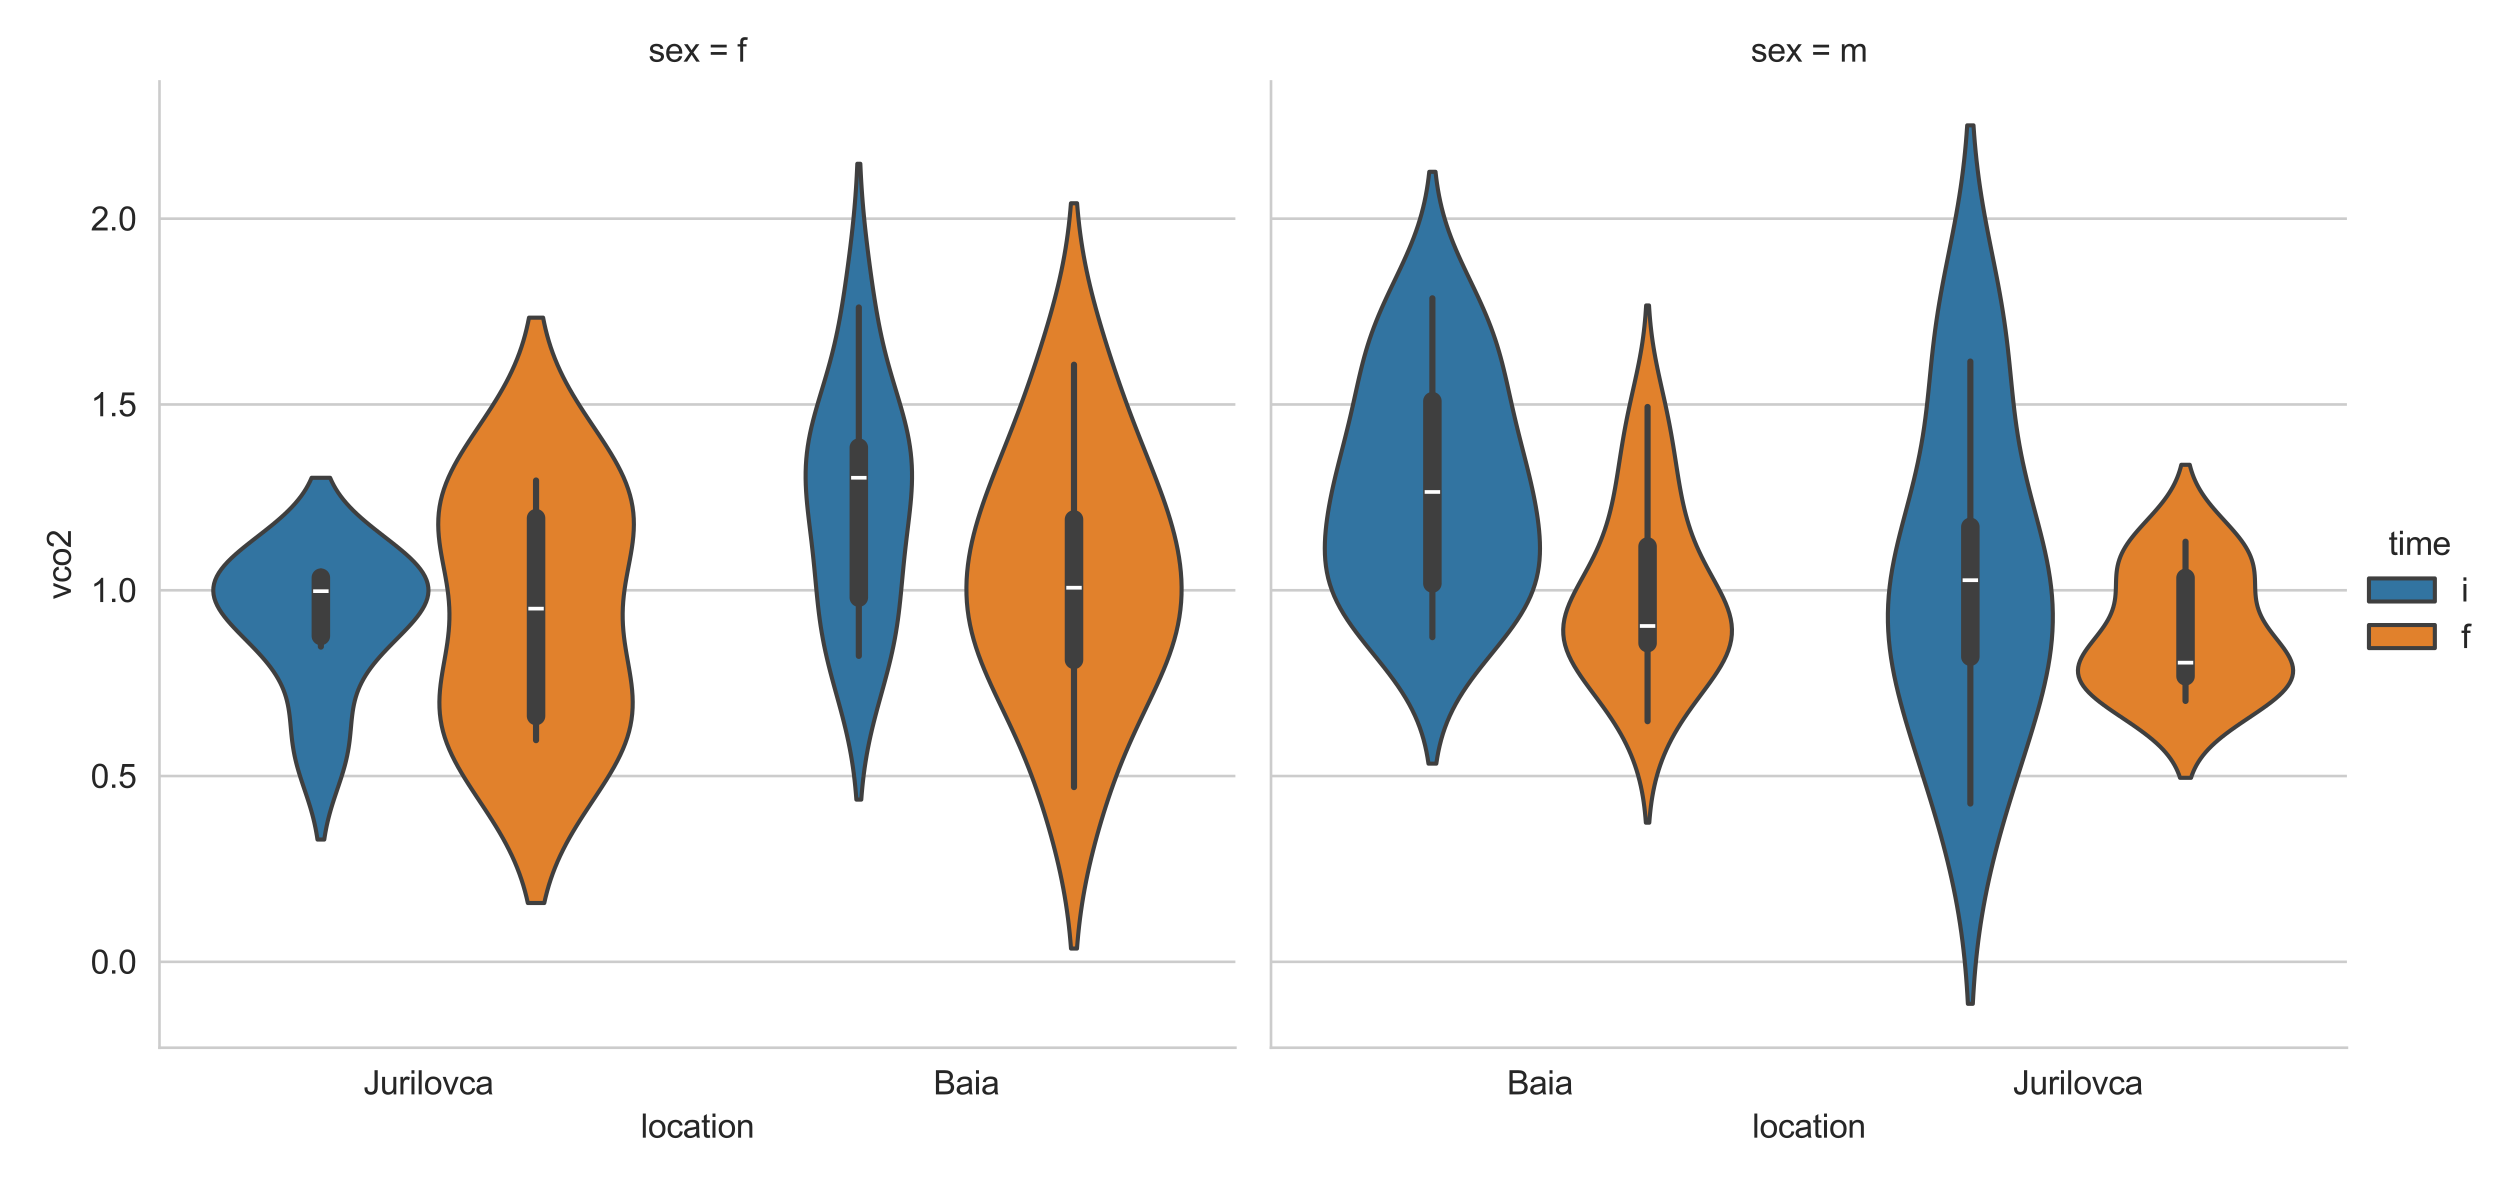 <?xml version="1.0" encoding="utf-8" standalone="no"?>
<!DOCTYPE svg PUBLIC "-//W3C//DTD SVG 1.1//EN"
  "http://www.w3.org/Graphics/SVG/1.1/DTD/svg11.dtd">
<svg xmlns:xlink="http://www.w3.org/1999/xlink" width="758.88pt" height="360pt" viewBox="0 0 758.88 360" xmlns="http://www.w3.org/2000/svg" version="1.1">
 <defs>
  <style type="text/css">*{stroke-linejoin: round; stroke-linecap: butt}</style>
 </defs>
 <g id="figure_1">
  <g id="patch_1">
   <path d="M 0 360 
L 758.88 360 
L 758.88 0 
L 0 0 
z
" style="fill: #ffffff"/>
  </g>
  <g id="axes_1">
   <g id="patch_2">
    <path d="M 48.412 318.04 
L 375.005 318.04 
L 375.005 24.72 
L 48.412 24.72 
z
" style="fill: #ffffff"/>
   </g>
   <g id="matplotlib.axis_1">
    <g id="xtick_1">
     <g id="text_1">
      <!-- Jurilovca -->
      <g style="fill: #262626" transform="translate(110.332 332.198) scale(0.1 -0.1)">
       <defs>
        <path id="ArialMT-4a" d="M 184 1300 
L 731 1375 
Q 753 850 928 656 
Q 1103 463 1413 463 
Q 1641 463 1806 567 
Q 1972 672 2034 851 
Q 2097 1031 2097 1425 
L 2097 4581 
L 2703 4581 
L 2703 1459 
Q 2703 884 2564 568 
Q 2425 253 2123 87 
Q 1822 -78 1416 -78 
Q 813 -78 492 269 
Q 172 616 184 1300 
z
" transform="scale(0.016)"/>
        <path id="ArialMT-75" d="M 2597 0 
L 2597 488 
Q 2209 -75 1544 -75 
Q 1250 -75 995 37 
Q 741 150 617 320 
Q 494 491 444 738 
Q 409 903 409 1263 
L 409 3319 
L 972 3319 
L 972 1478 
Q 972 1038 1006 884 
Q 1059 663 1231 536 
Q 1403 409 1656 409 
Q 1909 409 2131 539 
Q 2353 669 2445 892 
Q 2538 1116 2538 1541 
L 2538 3319 
L 3100 3319 
L 3100 0 
L 2597 0 
z
" transform="scale(0.016)"/>
        <path id="ArialMT-72" d="M 416 0 
L 416 3319 
L 922 3319 
L 922 2816 
Q 1116 3169 1280 3281 
Q 1444 3394 1641 3394 
Q 1925 3394 2219 3213 
L 2025 2691 
Q 1819 2813 1613 2813 
Q 1428 2813 1281 2702 
Q 1134 2591 1072 2394 
Q 978 2094 978 1738 
L 978 0 
L 416 0 
z
" transform="scale(0.016)"/>
        <path id="ArialMT-69" d="M 425 3934 
L 425 4581 
L 988 4581 
L 988 3934 
L 425 3934 
z
M 425 0 
L 425 3319 
L 988 3319 
L 988 0 
L 425 0 
z
" transform="scale(0.016)"/>
        <path id="ArialMT-6c" d="M 409 0 
L 409 4581 
L 972 4581 
L 972 0 
L 409 0 
z
" transform="scale(0.016)"/>
        <path id="ArialMT-6f" d="M 213 1659 
Q 213 2581 725 3025 
Q 1153 3394 1769 3394 
Q 2453 3394 2887 2945 
Q 3322 2497 3322 1706 
Q 3322 1066 3130 698 
Q 2938 331 2570 128 
Q 2203 -75 1769 -75 
Q 1072 -75 642 372 
Q 213 819 213 1659 
z
M 791 1659 
Q 791 1022 1069 705 
Q 1347 388 1769 388 
Q 2188 388 2466 706 
Q 2744 1025 2744 1678 
Q 2744 2294 2464 2611 
Q 2184 2928 1769 2928 
Q 1347 2928 1069 2612 
Q 791 2297 791 1659 
z
" transform="scale(0.016)"/>
        <path id="ArialMT-76" d="M 1344 0 
L 81 3319 
L 675 3319 
L 1388 1331 
Q 1503 1009 1600 663 
Q 1675 925 1809 1294 
L 2547 3319 
L 3125 3319 
L 1869 0 
L 1344 0 
z
" transform="scale(0.016)"/>
        <path id="ArialMT-63" d="M 2588 1216 
L 3141 1144 
Q 3050 572 2676 248 
Q 2303 -75 1759 -75 
Q 1078 -75 664 370 
Q 250 816 250 1647 
Q 250 2184 428 2587 
Q 606 2991 970 3192 
Q 1334 3394 1763 3394 
Q 2303 3394 2647 3120 
Q 2991 2847 3088 2344 
L 2541 2259 
Q 2463 2594 2264 2762 
Q 2066 2931 1784 2931 
Q 1359 2931 1093 2626 
Q 828 2322 828 1663 
Q 828 994 1084 691 
Q 1341 388 1753 388 
Q 2084 388 2306 591 
Q 2528 794 2588 1216 
z
" transform="scale(0.016)"/>
        <path id="ArialMT-61" d="M 2588 409 
Q 2275 144 1986 34 
Q 1697 -75 1366 -75 
Q 819 -75 525 192 
Q 231 459 231 875 
Q 231 1119 342 1320 
Q 453 1522 633 1644 
Q 813 1766 1038 1828 
Q 1203 1872 1538 1913 
Q 2219 1994 2541 2106 
Q 2544 2222 2544 2253 
Q 2544 2597 2384 2738 
Q 2169 2928 1744 2928 
Q 1347 2928 1158 2789 
Q 969 2650 878 2297 
L 328 2372 
Q 403 2725 575 2942 
Q 747 3159 1072 3276 
Q 1397 3394 1825 3394 
Q 2250 3394 2515 3294 
Q 2781 3194 2906 3042 
Q 3031 2891 3081 2659 
Q 3109 2516 3109 2141 
L 3109 1391 
Q 3109 606 3145 398 
Q 3181 191 3288 0 
L 2700 0 
Q 2613 175 2588 409 
z
M 2541 1666 
Q 2234 1541 1622 1453 
Q 1275 1403 1131 1340 
Q 988 1278 909 1158 
Q 831 1038 831 891 
Q 831 666 1001 516 
Q 1172 366 1500 366 
Q 1825 366 2078 508 
Q 2331 650 2450 897 
Q 2541 1088 2541 1459 
L 2541 1666 
z
" transform="scale(0.016)"/>
       </defs>
       <use xlink:href="#ArialMT-4a"/>
       <use xlink:href="#ArialMT-75" x="50"/>
       <use xlink:href="#ArialMT-72" x="105.615"/>
       <use xlink:href="#ArialMT-69" x="138.916"/>
       <use xlink:href="#ArialMT-6c" x="161.133"/>
       <use xlink:href="#ArialMT-6f" x="183.35"/>
       <use xlink:href="#ArialMT-76" x="238.965"/>
       <use xlink:href="#ArialMT-63" x="288.965"/>
       <use xlink:href="#ArialMT-61" x="338.965"/>
      </g>
     </g>
    </g>
    <g id="xtick_2">
     <g id="text_2">
      <!-- Baia -->
      <g style="fill: #262626" transform="translate(283.35 332.198) scale(0.1 -0.1)">
       <defs>
        <path id="ArialMT-42" d="M 469 0 
L 469 4581 
L 2188 4581 
Q 2713 4581 3030 4442 
Q 3347 4303 3526 4014 
Q 3706 3725 3706 3409 
Q 3706 3116 3547 2856 
Q 3388 2597 3066 2438 
Q 3481 2316 3704 2022 
Q 3928 1728 3928 1328 
Q 3928 1006 3792 729 
Q 3656 453 3456 303 
Q 3256 153 2954 76 
Q 2653 0 2216 0 
L 469 0 
z
M 1075 2656 
L 2066 2656 
Q 2469 2656 2644 2709 
Q 2875 2778 2992 2937 
Q 3109 3097 3109 3338 
Q 3109 3566 3000 3739 
Q 2891 3913 2687 3977 
Q 2484 4041 1991 4041 
L 1075 4041 
L 1075 2656 
z
M 1075 541 
L 2216 541 
Q 2509 541 2628 563 
Q 2838 600 2978 687 
Q 3119 775 3209 942 
Q 3300 1109 3300 1328 
Q 3300 1584 3169 1773 
Q 3038 1963 2805 2039 
Q 2572 2116 2134 2116 
L 1075 2116 
L 1075 541 
z
" transform="scale(0.016)"/>
       </defs>
       <use xlink:href="#ArialMT-42"/>
       <use xlink:href="#ArialMT-61" x="66.699"/>
       <use xlink:href="#ArialMT-69" x="122.314"/>
       <use xlink:href="#ArialMT-61" x="144.531"/>
      </g>
     </g>
    </g>
    <g id="text_3">
     <!-- location -->
     <g style="fill: #262626" transform="translate(194.476 345.343) scale(0.1 -0.1)">
      <defs>
       <path id="ArialMT-74" d="M 1650 503 
L 1731 6 
Q 1494 -44 1306 -44 
Q 1000 -44 831 53 
Q 663 150 594 308 
Q 525 466 525 972 
L 525 2881 
L 113 2881 
L 113 3319 
L 525 3319 
L 525 4141 
L 1084 4478 
L 1084 3319 
L 1650 3319 
L 1650 2881 
L 1084 2881 
L 1084 941 
Q 1084 700 1114 631 
Q 1144 563 1211 522 
Q 1278 481 1403 481 
Q 1497 481 1650 503 
z
" transform="scale(0.016)"/>
       <path id="ArialMT-6e" d="M 422 0 
L 422 3319 
L 928 3319 
L 928 2847 
Q 1294 3394 1984 3394 
Q 2284 3394 2536 3286 
Q 2788 3178 2913 3003 
Q 3038 2828 3088 2588 
Q 3119 2431 3119 2041 
L 3119 0 
L 2556 0 
L 2556 2019 
Q 2556 2363 2490 2533 
Q 2425 2703 2258 2804 
Q 2091 2906 1866 2906 
Q 1506 2906 1245 2678 
Q 984 2450 984 1813 
L 984 0 
L 422 0 
z
" transform="scale(0.016)"/>
      </defs>
      <use xlink:href="#ArialMT-6c"/>
      <use xlink:href="#ArialMT-6f" x="22.217"/>
      <use xlink:href="#ArialMT-63" x="77.832"/>
      <use xlink:href="#ArialMT-61" x="127.832"/>
      <use xlink:href="#ArialMT-74" x="183.447"/>
      <use xlink:href="#ArialMT-69" x="211.23"/>
      <use xlink:href="#ArialMT-6f" x="233.447"/>
      <use xlink:href="#ArialMT-6e" x="289.062"/>
     </g>
    </g>
   </g>
   <g id="matplotlib.axis_2">
    <g id="ytick_1">
     <g id="line2d_1">
      <path d="M 48.412 291.968 
L 375.005 291.968 
" clip-path="url(#pc812d2dba4)" style="fill: none; stroke: #cccccc; stroke-width: 0.8; stroke-linecap: round"/>
     </g>
     <g id="text_4">
      <!-- 0.0 -->
      <g style="fill: #262626" transform="translate(27.512 295.547) scale(0.1 -0.1)">
       <defs>
        <path id="ArialMT-30" d="M 266 2259 
Q 266 3072 433 3567 
Q 600 4063 929 4331 
Q 1259 4600 1759 4600 
Q 2128 4600 2406 4451 
Q 2684 4303 2865 4023 
Q 3047 3744 3150 3342 
Q 3253 2941 3253 2259 
Q 3253 1453 3087 958 
Q 2922 463 2592 192 
Q 2263 -78 1759 -78 
Q 1097 -78 719 397 
Q 266 969 266 2259 
z
M 844 2259 
Q 844 1131 1108 757 
Q 1372 384 1759 384 
Q 2147 384 2411 759 
Q 2675 1134 2675 2259 
Q 2675 3391 2411 3762 
Q 2147 4134 1753 4134 
Q 1366 4134 1134 3806 
Q 844 3388 844 2259 
z
" transform="scale(0.016)"/>
        <path id="ArialMT-2e" d="M 581 0 
L 581 641 
L 1222 641 
L 1222 0 
L 581 0 
z
" transform="scale(0.016)"/>
       </defs>
       <use xlink:href="#ArialMT-30"/>
       <use xlink:href="#ArialMT-2e" x="55.615"/>
       <use xlink:href="#ArialMT-30" x="83.398"/>
      </g>
     </g>
    </g>
    <g id="ytick_2">
     <g id="line2d_2">
      <path d="M 48.412 235.57 
L 375.005 235.57 
" clip-path="url(#pc812d2dba4)" style="fill: none; stroke: #cccccc; stroke-width: 0.8; stroke-linecap: round"/>
     </g>
     <g id="text_5">
      <!-- 0.5 -->
      <g style="fill: #262626" transform="translate(27.512 239.149) scale(0.1 -0.1)">
       <defs>
        <path id="ArialMT-35" d="M 266 1200 
L 856 1250 
Q 922 819 1161 601 
Q 1400 384 1738 384 
Q 2144 384 2425 690 
Q 2706 997 2706 1503 
Q 2706 1984 2436 2262 
Q 2166 2541 1728 2541 
Q 1456 2541 1237 2417 
Q 1019 2294 894 2097 
L 366 2166 
L 809 4519 
L 3088 4519 
L 3088 3981 
L 1259 3981 
L 1013 2750 
Q 1425 3038 1878 3038 
Q 2478 3038 2890 2622 
Q 3303 2206 3303 1553 
Q 3303 931 2941 478 
Q 2500 -78 1738 -78 
Q 1113 -78 717 272 
Q 322 622 266 1200 
z
" transform="scale(0.016)"/>
       </defs>
       <use xlink:href="#ArialMT-30"/>
       <use xlink:href="#ArialMT-2e" x="55.615"/>
       <use xlink:href="#ArialMT-35" x="83.398"/>
      </g>
     </g>
    </g>
    <g id="ytick_3">
     <g id="line2d_3">
      <path d="M 48.412 179.173 
L 375.005 179.173 
" clip-path="url(#pc812d2dba4)" style="fill: none; stroke: #cccccc; stroke-width: 0.8; stroke-linecap: round"/>
     </g>
     <g id="text_6">
      <!-- 1.0 -->
      <g style="fill: #262626" transform="translate(27.512 182.752) scale(0.1 -0.1)">
       <defs>
        <path id="ArialMT-31" d="M 2384 0 
L 1822 0 
L 1822 3584 
Q 1619 3391 1289 3197 
Q 959 3003 697 2906 
L 697 3450 
Q 1169 3672 1522 3987 
Q 1875 4303 2022 4600 
L 2384 4600 
L 2384 0 
z
" transform="scale(0.016)"/>
       </defs>
       <use xlink:href="#ArialMT-31"/>
       <use xlink:href="#ArialMT-2e" x="55.615"/>
       <use xlink:href="#ArialMT-30" x="83.398"/>
      </g>
     </g>
    </g>
    <g id="ytick_4">
     <g id="line2d_4">
      <path d="M 48.412 122.776 
L 375.005 122.776 
" clip-path="url(#pc812d2dba4)" style="fill: none; stroke: #cccccc; stroke-width: 0.8; stroke-linecap: round"/>
     </g>
     <g id="text_7">
      <!-- 1.5 -->
      <g style="fill: #262626" transform="translate(27.512 126.355) scale(0.1 -0.1)">
       <use xlink:href="#ArialMT-31"/>
       <use xlink:href="#ArialMT-2e" x="55.615"/>
       <use xlink:href="#ArialMT-35" x="83.398"/>
      </g>
     </g>
    </g>
    <g id="ytick_5">
     <g id="line2d_5">
      <path d="M 48.412 66.379 
L 375.005 66.379 
" clip-path="url(#pc812d2dba4)" style="fill: none; stroke: #cccccc; stroke-width: 0.8; stroke-linecap: round"/>
     </g>
     <g id="text_8">
      <!-- 2.0 -->
      <g style="fill: #262626" transform="translate(27.512 69.958) scale(0.1 -0.1)">
       <defs>
        <path id="ArialMT-32" d="M 3222 541 
L 3222 0 
L 194 0 
Q 188 203 259 391 
Q 375 700 629 1000 
Q 884 1300 1366 1694 
Q 2113 2306 2375 2664 
Q 2638 3022 2638 3341 
Q 2638 3675 2398 3904 
Q 2159 4134 1775 4134 
Q 1369 4134 1125 3890 
Q 881 3647 878 3216 
L 300 3275 
Q 359 3922 746 4261 
Q 1134 4600 1788 4600 
Q 2447 4600 2831 4234 
Q 3216 3869 3216 3328 
Q 3216 3053 3103 2787 
Q 2991 2522 2730 2228 
Q 2469 1934 1863 1422 
Q 1356 997 1212 845 
Q 1069 694 975 541 
L 3222 541 
z
" transform="scale(0.016)"/>
       </defs>
       <use xlink:href="#ArialMT-32"/>
       <use xlink:href="#ArialMT-2e" x="55.615"/>
       <use xlink:href="#ArialMT-30" x="83.398"/>
      </g>
     </g>
    </g>
    <g id="text_9">
     <!-- vco2 -->
     <g style="fill: #262626" transform="translate(21.524 181.941) rotate(-90) scale(0.1 -0.1)">
      <use xlink:href="#ArialMT-76"/>
      <use xlink:href="#ArialMT-63" x="50"/>
      <use xlink:href="#ArialMT-6f" x="100"/>
      <use xlink:href="#ArialMT-32" x="155.615"/>
     </g>
    </g>
   </g>
   <g id="PolyCollection_1">
    <defs>
     <path id="ma6390ef8f5" d="M 98.429 -105.157 
L 96.373 -105.157 
L 96.203 -106.266 
L 96.013 -107.375 
L 95.804 -108.484 
L 95.573 -109.593 
L 95.322 -110.703 
L 95.05 -111.812 
L 94.758 -112.921 
L 94.447 -114.03 
L 94.119 -115.139 
L 93.776 -116.248 
L 93.421 -117.358 
L 93.056 -118.467 
L 92.684 -119.576 
L 92.309 -120.685 
L 91.935 -121.794 
L 91.566 -122.903 
L 91.205 -124.012 
L 90.857 -125.122 
L 90.525 -126.231 
L 90.212 -127.34 
L 89.92 -128.449 
L 89.652 -129.558 
L 89.409 -130.667 
L 89.192 -131.777 
L 88.999 -132.886 
L 88.831 -133.995 
L 88.684 -135.104 
L 88.555 -136.213 
L 88.44 -137.322 
L 88.335 -138.432 
L 88.234 -139.541 
L 88.131 -140.65 
L 88.019 -141.759 
L 87.892 -142.868 
L 87.743 -143.977 
L 87.565 -145.086 
L 87.352 -146.196 
L 87.096 -147.305 
L 86.794 -148.414 
L 86.438 -149.523 
L 86.026 -150.632 
L 85.554 -151.741 
L 85.018 -152.851 
L 84.418 -153.96 
L 83.754 -155.069 
L 83.025 -156.178 
L 82.233 -157.287 
L 81.382 -158.396 
L 80.474 -159.505 
L 79.517 -160.615 
L 78.514 -161.724 
L 77.475 -162.833 
L 76.407 -163.942 
L 75.319 -165.051 
L 74.222 -166.16 
L 73.127 -167.27 
L 72.046 -168.379 
L 70.992 -169.488 
L 69.977 -170.597 
L 69.015 -171.706 
L 68.12 -172.815 
L 67.304 -173.925 
L 66.581 -175.034 
L 65.963 -176.143 
L 65.461 -177.252 
L 65.084 -178.361 
L 64.842 -179.47 
L 64.741 -180.579 
L 64.786 -181.689 
L 64.979 -182.798 
L 65.321 -183.907 
L 65.81 -185.016 
L 66.441 -186.125 
L 67.209 -187.234 
L 68.103 -188.344 
L 69.115 -189.453 
L 70.231 -190.562 
L 71.438 -191.671 
L 72.72 -192.78 
L 74.063 -193.889 
L 75.45 -194.998 
L 76.866 -196.108 
L 78.294 -197.217 
L 79.719 -198.326 
L 81.128 -199.435 
L 82.508 -200.544 
L 83.846 -201.653 
L 85.132 -202.763 
L 86.359 -203.872 
L 87.519 -204.981 
L 88.607 -206.09 
L 89.62 -207.199 
L 90.555 -208.308 
L 91.412 -209.417 
L 92.192 -210.527 
L 92.897 -211.636 
L 93.528 -212.745 
L 94.091 -213.854 
L 94.588 -214.963 
L 100.214 -214.963 
L 100.214 -214.963 
L 100.711 -213.854 
L 101.273 -212.745 
L 101.904 -211.636 
L 102.609 -210.527 
L 103.389 -209.417 
L 104.246 -208.308 
L 105.181 -207.199 
L 106.194 -206.09 
L 107.282 -204.981 
L 108.442 -203.872 
L 109.669 -202.763 
L 110.956 -201.653 
L 112.294 -200.544 
L 113.673 -199.435 
L 115.082 -198.326 
L 116.507 -197.217 
L 117.936 -196.108 
L 119.351 -194.998 
L 120.738 -193.889 
L 122.081 -192.78 
L 123.364 -191.671 
L 124.57 -190.562 
L 125.686 -189.453 
L 126.698 -188.344 
L 127.593 -187.234 
L 128.36 -186.125 
L 128.991 -185.016 
L 129.48 -183.907 
L 129.822 -182.798 
L 130.015 -181.689 
L 130.06 -180.579 
L 129.959 -179.47 
L 129.717 -178.361 
L 129.34 -177.252 
L 128.838 -176.143 
L 128.22 -175.034 
L 127.497 -173.925 
L 126.681 -172.815 
L 125.786 -171.706 
L 124.824 -170.597 
L 123.81 -169.488 
L 122.755 -168.379 
L 121.674 -167.27 
L 120.579 -166.16 
L 119.482 -165.051 
L 118.395 -163.942 
L 117.326 -162.833 
L 116.287 -161.724 
L 115.285 -160.615 
L 114.327 -159.505 
L 113.42 -158.396 
L 112.568 -157.287 
L 111.777 -156.178 
L 111.048 -155.069 
L 110.383 -153.96 
L 109.783 -152.851 
L 109.248 -151.741 
L 108.775 -150.632 
L 108.363 -149.523 
L 108.008 -148.414 
L 107.705 -147.305 
L 107.449 -146.196 
L 107.236 -145.086 
L 107.058 -143.977 
L 106.909 -142.868 
L 106.782 -141.759 
L 106.67 -140.65 
L 106.567 -139.541 
L 106.466 -138.432 
L 106.361 -137.322 
L 106.247 -136.213 
L 106.118 -135.104 
L 105.97 -133.995 
L 105.802 -132.886 
L 105.609 -131.777 
L 105.392 -130.667 
L 105.149 -129.558 
L 104.881 -128.449 
L 104.589 -127.34 
L 104.276 -126.231 
L 103.944 -125.122 
L 103.596 -124.012 
L 103.235 -122.903 
L 102.866 -121.794 
L 102.492 -120.685 
L 102.117 -119.576 
L 101.746 -118.467 
L 101.38 -117.358 
L 101.025 -116.248 
L 100.682 -115.139 
L 100.354 -114.03 
L 100.044 -112.921 
L 99.752 -111.812 
L 99.48 -110.703 
L 99.228 -109.593 
L 98.998 -108.484 
L 98.788 -107.375 
L 98.598 -106.266 
L 98.429 -105.157 
z
" style="stroke: #3f3f3f; stroke-width: 1.25"/>
    </defs>
    <g clip-path="url(#pc812d2dba4)">
     <use xlink:href="#ma6390ef8f5" x="0" y="360" style="fill: #3274a1; stroke: #3f3f3f; stroke-width: 1.25"/>
    </g>
   </g>
   <g id="PolyCollection_2">
    <defs>
     <path id="m0b9b831878" d="M 165.214 -85.889 
L 160.225 -85.889 
L 159.814 -87.684 
L 159.354 -89.479 
L 158.839 -91.274 
L 158.268 -93.069 
L 157.639 -94.863 
L 156.95 -96.658 
L 156.2 -98.453 
L 155.389 -100.248 
L 154.518 -102.043 
L 153.589 -103.838 
L 152.604 -105.632 
L 151.569 -107.427 
L 150.488 -109.222 
L 149.368 -111.017 
L 148.216 -112.812 
L 147.041 -114.607 
L 145.852 -116.401 
L 144.66 -118.196 
L 143.477 -119.991 
L 142.312 -121.786 
L 141.178 -123.581 
L 140.088 -125.376 
L 139.051 -127.17 
L 138.078 -128.965 
L 137.181 -130.76 
L 136.366 -132.555 
L 135.643 -134.35 
L 135.016 -136.145 
L 134.49 -137.939 
L 134.067 -139.734 
L 133.748 -141.529 
L 133.529 -143.324 
L 133.408 -145.119 
L 133.378 -146.914 
L 133.432 -148.708 
L 133.56 -150.503 
L 133.752 -152.298 
L 133.995 -154.093 
L 134.276 -155.888 
L 134.582 -157.683 
L 134.899 -159.477 
L 135.214 -161.272 
L 135.513 -163.067 
L 135.786 -164.862 
L 136.02 -166.657 
L 136.208 -168.452 
L 136.341 -170.247 
L 136.415 -172.041 
L 136.426 -173.836 
L 136.373 -175.631 
L 136.258 -177.426 
L 136.084 -179.221 
L 135.858 -181.016 
L 135.588 -182.81 
L 135.282 -184.605 
L 134.952 -186.4 
L 134.61 -188.195 
L 134.271 -189.99 
L 133.947 -191.785 
L 133.651 -193.579 
L 133.399 -195.374 
L 133.203 -197.169 
L 133.074 -198.964 
L 133.024 -200.759 
L 133.062 -202.554 
L 133.195 -204.348 
L 133.428 -206.143 
L 133.766 -207.938 
L 134.209 -209.733 
L 134.757 -211.528 
L 135.408 -213.323 
L 136.155 -215.117 
L 136.994 -216.912 
L 137.916 -218.707 
L 138.911 -220.502 
L 139.971 -222.297 
L 141.082 -224.092 
L 142.235 -225.886 
L 143.417 -227.681 
L 144.616 -229.476 
L 145.821 -231.271 
L 147.021 -233.066 
L 148.205 -234.861 
L 149.364 -236.655 
L 150.489 -238.45 
L 151.574 -240.245 
L 152.611 -242.04 
L 153.597 -243.835 
L 154.526 -245.63 
L 155.396 -247.424 
L 156.206 -249.219 
L 156.955 -251.014 
L 157.642 -252.809 
L 158.269 -254.604 
L 158.838 -256.399 
L 159.351 -258.193 
L 159.81 -259.988 
L 160.22 -261.783 
L 160.582 -263.578 
L 164.857 -263.578 
L 164.857 -263.578 
L 165.219 -261.783 
L 165.628 -259.988 
L 166.088 -258.193 
L 166.6 -256.399 
L 167.169 -254.604 
L 167.797 -252.809 
L 168.484 -251.014 
L 169.233 -249.219 
L 170.042 -247.424 
L 170.913 -245.63 
L 171.842 -243.835 
L 172.827 -242.04 
L 173.865 -240.245 
L 174.95 -238.45 
L 176.075 -236.655 
L 177.234 -234.861 
L 178.418 -233.066 
L 179.618 -231.271 
L 180.823 -229.476 
L 182.022 -227.681 
L 183.204 -225.886 
L 184.356 -224.092 
L 185.468 -222.297 
L 186.527 -220.502 
L 187.523 -218.707 
L 188.445 -216.912 
L 189.284 -215.117 
L 190.031 -213.323 
L 190.681 -211.528 
L 191.229 -209.733 
L 191.673 -207.938 
L 192.01 -206.143 
L 192.244 -204.348 
L 192.377 -202.554 
L 192.415 -200.759 
L 192.364 -198.964 
L 192.236 -197.169 
L 192.039 -195.374 
L 191.787 -193.579 
L 191.492 -191.785 
L 191.168 -189.99 
L 190.828 -188.195 
L 190.487 -186.4 
L 190.157 -184.605 
L 189.851 -182.81 
L 189.58 -181.016 
L 189.354 -179.221 
L 189.181 -177.426 
L 189.066 -175.631 
L 189.013 -173.836 
L 189.024 -172.041 
L 189.097 -170.247 
L 189.231 -168.452 
L 189.418 -166.657 
L 189.653 -164.862 
L 189.926 -163.067 
L 190.225 -161.272 
L 190.54 -159.477 
L 190.857 -157.683 
L 191.163 -155.888 
L 191.444 -154.093 
L 191.687 -152.298 
L 191.879 -150.503 
L 192.007 -148.708 
L 192.061 -146.914 
L 192.031 -145.119 
L 191.91 -143.324 
L 191.691 -141.529 
L 191.371 -139.734 
L 190.948 -137.939 
L 190.423 -136.145 
L 189.796 -134.35 
L 189.072 -132.555 
L 188.258 -130.76 
L 187.36 -128.965 
L 186.388 -127.17 
L 185.351 -125.376 
L 184.26 -123.581 
L 183.127 -121.786 
L 181.962 -119.991 
L 180.778 -118.196 
L 179.587 -116.401 
L 178.398 -114.607 
L 177.223 -112.812 
L 176.071 -111.017 
L 174.951 -109.222 
L 173.87 -107.427 
L 172.834 -105.632 
L 171.85 -103.838 
L 170.921 -102.043 
L 170.05 -100.248 
L 169.239 -98.453 
L 168.489 -96.658 
L 167.8 -94.863 
L 167.171 -93.069 
L 166.6 -91.274 
L 166.085 -89.479 
L 165.624 -87.684 
L 165.214 -85.889 
z
" style="stroke: #3f3f3f; stroke-width: 1.25"/>
    </defs>
    <g clip-path="url(#pc812d2dba4)">
     <use xlink:href="#m0b9b831878" x="0" y="360" style="fill: #e1812c; stroke: #3f3f3f; stroke-width: 1.25"/>
    </g>
   </g>
   <g id="PolyCollection_3">
    <defs>
     <path id="madbc4fa54a" d="M 261.437 -117.282 
L 259.958 -117.282 
L 259.803 -119.232 
L 259.623 -121.181 
L 259.417 -123.131 
L 259.182 -125.08 
L 258.916 -127.03 
L 258.62 -128.979 
L 258.291 -130.929 
L 257.93 -132.879 
L 257.537 -134.828 
L 257.114 -136.778 
L 256.663 -138.727 
L 256.186 -140.677 
L 255.687 -142.626 
L 255.17 -144.576 
L 254.64 -146.526 
L 254.101 -148.475 
L 253.56 -150.425 
L 253.023 -152.374 
L 252.495 -154.324 
L 251.981 -156.274 
L 251.487 -158.223 
L 251.018 -160.173 
L 250.576 -162.122 
L 250.164 -164.072 
L 249.785 -166.021 
L 249.439 -167.971 
L 249.125 -169.921 
L 248.841 -171.87 
L 248.585 -173.82 
L 248.353 -175.769 
L 248.14 -177.719 
L 247.942 -179.668 
L 247.754 -181.618 
L 247.571 -183.568 
L 247.387 -185.517 
L 247.2 -187.467 
L 247.005 -189.416 
L 246.801 -191.366 
L 246.587 -193.315 
L 246.363 -195.265 
L 246.131 -197.215 
L 245.894 -199.164 
L 245.656 -201.114 
L 245.425 -203.063 
L 245.205 -205.013 
L 245.005 -206.963 
L 244.831 -208.912 
L 244.693 -210.862 
L 244.596 -212.811 
L 244.549 -214.761 
L 244.556 -216.71 
L 244.622 -218.66 
L 244.751 -220.61 
L 244.943 -222.559 
L 245.2 -224.509 
L 245.517 -226.458 
L 245.893 -228.408 
L 246.322 -230.357 
L 246.798 -232.307 
L 247.313 -234.257 
L 247.859 -236.206 
L 248.427 -238.156 
L 249.009 -240.105 
L 249.598 -242.055 
L 250.184 -244.005 
L 250.761 -245.954 
L 251.323 -247.904 
L 251.865 -249.853 
L 252.384 -251.803 
L 252.877 -253.752 
L 253.344 -255.702 
L 253.783 -257.652 
L 254.196 -259.601 
L 254.585 -261.551 
L 254.951 -263.5 
L 255.297 -265.45 
L 255.626 -267.399 
L 255.939 -269.349 
L 256.24 -271.299 
L 256.53 -273.248 
L 256.811 -275.198 
L 257.084 -277.147 
L 257.349 -279.097 
L 257.608 -281.046 
L 257.859 -282.996 
L 258.103 -284.946 
L 258.338 -286.895 
L 258.564 -288.845 
L 258.78 -290.794 
L 258.985 -292.744 
L 259.178 -294.694 
L 259.358 -296.643 
L 259.525 -298.593 
L 259.678 -300.542 
L 259.818 -302.492 
L 259.944 -304.441 
L 260.056 -306.391 
L 260.156 -308.341 
L 260.244 -310.29 
L 261.151 -310.29 
L 261.151 -310.29 
L 261.239 -308.341 
L 261.339 -306.391 
L 261.451 -304.441 
L 261.578 -302.492 
L 261.717 -300.542 
L 261.871 -298.593 
L 262.037 -296.643 
L 262.218 -294.694 
L 262.41 -292.744 
L 262.615 -290.794 
L 262.831 -288.845 
L 263.057 -286.895 
L 263.293 -284.946 
L 263.536 -282.996 
L 263.787 -281.046 
L 264.046 -279.097 
L 264.311 -277.147 
L 264.584 -275.198 
L 264.865 -273.248 
L 265.155 -271.299 
L 265.456 -269.349 
L 265.769 -267.399 
L 266.098 -265.45 
L 266.444 -263.5 
L 266.81 -261.551 
L 267.199 -259.601 
L 267.612 -257.652 
L 268.052 -255.702 
L 268.518 -253.752 
L 269.011 -251.803 
L 269.53 -249.853 
L 270.073 -247.904 
L 270.635 -245.954 
L 271.212 -244.005 
L 271.798 -242.055 
L 272.386 -240.105 
L 272.968 -238.156 
L 273.537 -236.206 
L 274.082 -234.257 
L 274.597 -232.307 
L 275.073 -230.357 
L 275.502 -228.408 
L 275.878 -226.458 
L 276.195 -224.509 
L 276.452 -222.559 
L 276.644 -220.61 
L 276.773 -218.66 
L 276.839 -216.71 
L 276.846 -214.761 
L 276.799 -212.811 
L 276.702 -210.862 
L 276.564 -208.912 
L 276.39 -206.963 
L 276.19 -205.013 
L 275.97 -203.063 
L 275.739 -201.114 
L 275.501 -199.164 
L 275.264 -197.215 
L 275.032 -195.265 
L 274.808 -193.315 
L 274.594 -191.366 
L 274.39 -189.416 
L 274.195 -187.467 
L 274.008 -185.517 
L 273.824 -183.568 
L 273.641 -181.618 
L 273.453 -179.668 
L 273.255 -177.719 
L 273.042 -175.769 
L 272.81 -173.82 
L 272.554 -171.87 
L 272.27 -169.921 
L 271.956 -167.971 
L 271.61 -166.021 
L 271.231 -164.072 
L 270.819 -162.122 
L 270.378 -160.173 
L 269.908 -158.223 
L 269.414 -156.274 
L 268.9 -154.324 
L 268.372 -152.374 
L 267.835 -150.425 
L 267.294 -148.475 
L 266.756 -146.526 
L 266.225 -144.576 
L 265.708 -142.626 
L 265.209 -140.677 
L 264.732 -138.727 
L 264.281 -136.778 
L 263.858 -134.828 
L 263.465 -132.879 
L 263.104 -130.929 
L 262.776 -128.979 
L 262.479 -127.03 
L 262.214 -125.08 
L 261.978 -123.131 
L 261.772 -121.181 
L 261.592 -119.232 
L 261.437 -117.282 
z
" style="stroke: #3f3f3f; stroke-width: 1.25"/>
    </defs>
    <g clip-path="url(#pc812d2dba4)">
     <use xlink:href="#madbc4fa54a" x="0" y="360" style="fill: #3274a1; stroke: #3f3f3f; stroke-width: 1.25"/>
    </g>
   </g>
   <g id="PolyCollection_4">
    <defs>
     <path id="m1f2bf159e0" d="M 326.923 -72.069 
L 325.11 -72.069 
L 324.923 -74.354 
L 324.709 -76.639 
L 324.466 -78.924 
L 324.191 -81.209 
L 323.883 -83.495 
L 323.542 -85.78 
L 323.167 -88.065 
L 322.758 -90.35 
L 322.316 -92.635 
L 321.842 -94.92 
L 321.336 -97.205 
L 320.799 -99.49 
L 320.234 -101.775 
L 319.642 -104.06 
L 319.022 -106.346 
L 318.377 -108.631 
L 317.706 -110.916 
L 317.009 -113.201 
L 316.286 -115.486 
L 315.535 -117.771 
L 314.755 -120.056 
L 313.944 -122.341 
L 313.1 -124.626 
L 312.222 -126.912 
L 311.308 -129.197 
L 310.36 -131.482 
L 309.377 -133.767 
L 308.362 -136.052 
L 307.318 -138.337 
L 306.251 -140.622 
L 305.167 -142.907 
L 304.075 -145.192 
L 302.983 -147.478 
L 301.902 -149.763 
L 300.843 -152.048 
L 299.819 -154.333 
L 298.839 -156.618 
L 297.916 -158.903 
L 297.059 -161.188 
L 296.277 -163.473 
L 295.579 -165.758 
L 294.971 -168.043 
L 294.456 -170.329 
L 294.039 -172.614 
L 293.721 -174.899 
L 293.502 -177.184 
L 293.382 -179.469 
L 293.357 -181.754 
L 293.425 -184.039 
L 293.584 -186.324 
L 293.828 -188.609 
L 294.153 -190.895 
L 294.555 -193.18 
L 295.03 -195.465 
L 295.572 -197.75 
L 296.176 -200.035 
L 296.838 -202.32 
L 297.551 -204.605 
L 298.31 -206.89 
L 299.109 -209.175 
L 299.941 -211.461 
L 300.802 -213.746 
L 301.684 -216.031 
L 302.581 -218.316 
L 303.488 -220.601 
L 304.399 -222.886 
L 305.308 -225.171 
L 306.212 -227.456 
L 307.107 -229.741 
L 307.989 -232.026 
L 308.858 -234.312 
L 309.711 -236.597 
L 310.548 -238.882 
L 311.368 -241.167 
L 312.172 -243.452 
L 312.961 -245.737 
L 313.735 -248.022 
L 314.494 -250.307 
L 315.239 -252.592 
L 315.97 -254.878 
L 316.685 -257.163 
L 317.385 -259.448 
L 318.067 -261.733 
L 318.73 -264.018 
L 319.372 -266.303 
L 319.989 -268.588 
L 320.581 -270.873 
L 321.143 -273.158 
L 321.675 -275.444 
L 322.174 -277.729 
L 322.638 -280.014 
L 323.066 -282.299 
L 323.459 -284.584 
L 323.815 -286.869 
L 324.136 -289.154 
L 324.422 -291.439 
L 324.675 -293.724 
L 324.897 -296.009 
L 325.089 -298.295 
L 326.943 -298.295 
L 326.943 -298.295 
L 327.136 -296.009 
L 327.357 -293.724 
L 327.61 -291.439 
L 327.896 -289.154 
L 328.217 -286.869 
L 328.574 -284.584 
L 328.966 -282.299 
L 329.395 -280.014 
L 329.859 -277.729 
L 330.358 -275.444 
L 330.889 -273.158 
L 331.452 -270.873 
L 332.043 -268.588 
L 332.661 -266.303 
L 333.303 -264.018 
L 333.966 -261.733 
L 334.648 -259.448 
L 335.347 -257.163 
L 336.063 -254.878 
L 336.794 -252.592 
L 337.538 -250.307 
L 338.298 -248.022 
L 339.071 -245.737 
L 339.86 -243.452 
L 340.665 -241.167 
L 341.485 -238.882 
L 342.322 -236.597 
L 343.175 -234.312 
L 344.043 -232.026 
L 344.926 -229.741 
L 345.821 -227.456 
L 346.725 -225.171 
L 347.634 -222.886 
L 348.545 -220.601 
L 349.451 -218.316 
L 350.349 -216.031 
L 351.231 -213.746 
L 352.091 -211.461 
L 352.924 -209.175 
L 353.723 -206.89 
L 354.482 -204.605 
L 355.195 -202.32 
L 355.856 -200.035 
L 356.461 -197.75 
L 357.003 -195.465 
L 357.477 -193.18 
L 357.88 -190.895 
L 358.205 -188.609 
L 358.449 -186.324 
L 358.607 -184.039 
L 358.676 -181.754 
L 358.651 -179.469 
L 358.53 -177.184 
L 358.311 -174.899 
L 357.993 -172.614 
L 357.576 -170.329 
L 357.062 -168.043 
L 356.453 -165.758 
L 355.755 -163.473 
L 354.974 -161.188 
L 354.117 -158.903 
L 353.193 -156.618 
L 352.214 -154.333 
L 351.189 -152.048 
L 350.131 -149.763 
L 349.05 -147.478 
L 347.958 -145.192 
L 346.866 -142.907 
L 345.782 -140.622 
L 344.714 -138.337 
L 343.671 -136.052 
L 342.656 -133.767 
L 341.673 -131.482 
L 340.724 -129.197 
L 339.811 -126.912 
L 338.933 -124.626 
L 338.089 -122.341 
L 337.278 -120.056 
L 336.498 -117.771 
L 335.747 -115.486 
L 335.023 -113.201 
L 334.327 -110.916 
L 333.656 -108.631 
L 333.01 -106.346 
L 332.391 -104.06 
L 331.798 -101.775 
L 331.233 -99.49 
L 330.697 -97.205 
L 330.191 -94.92 
L 329.716 -92.635 
L 329.274 -90.35 
L 328.866 -88.065 
L 328.491 -85.78 
L 328.15 -83.495 
L 327.842 -81.209 
L 327.567 -78.924 
L 327.323 -76.639 
L 327.109 -74.354 
L 326.923 -72.069 
z
" style="stroke: #3f3f3f; stroke-width: 1.25"/>
    </defs>
    <g clip-path="url(#pc812d2dba4)">
     <use xlink:href="#m1f2bf159e0" x="0" y="360" style="fill: #e1812c; stroke: #3f3f3f; stroke-width: 1.25"/>
    </g>
   </g>
   <g id="line2d_6">
    <path d="M 97.401 196.274 
L 97.401 173.561 
" clip-path="url(#pc812d2dba4)" style="fill: none; stroke: #3f3f3f; stroke-width: 1.875; stroke-linecap: round"/>
   </g>
   <g id="line2d_7">
    <path d="M 97.401 193.047 
L 97.401 175.351 
" clip-path="url(#pc812d2dba4)" style="fill: none; stroke: #3f3f3f; stroke-width: 5.625; stroke-linecap: round"/>
   </g>
   <g id="line2d_8">
    <path d="M 97.401 179.454 
" clip-path="url(#pc812d2dba4)" style="fill: none; stroke: #3f3f3f; stroke-width: 1.5; stroke-linecap: round"/>
    <defs>
     <path id="mc041a32a6f" d="M 2.344 0 
L -2.344 -0 
" style="stroke: #ffffff; stroke-width: 1.125"/>
    </defs>
    <g clip-path="url(#pc812d2dba4)">
     <use xlink:href="#mc041a32a6f" x="97.401" y="179.454" style="fill: #ffffff; stroke: #ffffff; stroke-width: 1.125"/>
    </g>
   </g>
   <g id="line2d_9">
    <path d="M 162.719 224.67 
L 162.719 145.862 
" clip-path="url(#pc812d2dba4)" style="fill: none; stroke: #3f3f3f; stroke-width: 1.875; stroke-linecap: round"/>
   </g>
   <g id="line2d_10">
    <path d="M 162.719 217.34 
L 162.719 157.297 
" clip-path="url(#pc812d2dba4)" style="fill: none; stroke: #3f3f3f; stroke-width: 5.625; stroke-linecap: round"/>
   </g>
   <g id="line2d_11">
    <path d="M 162.719 184.75 
" clip-path="url(#pc812d2dba4)" style="fill: none; stroke: #3f3f3f; stroke-width: 1.5; stroke-linecap: round"/>
    <g clip-path="url(#pc812d2dba4)">
     <use xlink:href="#mc041a32a6f" x="162.719" y="184.75" style="fill: #ffffff; stroke: #ffffff; stroke-width: 1.125"/>
    </g>
   </g>
   <g id="line2d_12">
    <path d="M 260.698 199.092 
L 260.698 93.335 
" clip-path="url(#pc812d2dba4)" style="fill: none; stroke: #3f3f3f; stroke-width: 1.875; stroke-linecap: round"/>
   </g>
   <g id="line2d_13">
    <path d="M 260.698 181.405 
L 260.698 135.871 
" clip-path="url(#pc812d2dba4)" style="fill: none; stroke: #3f3f3f; stroke-width: 5.625; stroke-linecap: round"/>
   </g>
   <g id="line2d_14">
    <path d="M 260.698 145.027 
" clip-path="url(#pc812d2dba4)" style="fill: none; stroke: #3f3f3f; stroke-width: 1.5; stroke-linecap: round"/>
    <g clip-path="url(#pc812d2dba4)">
     <use xlink:href="#mc041a32a6f" x="260.698" y="145.027" style="fill: #ffffff; stroke: #ffffff; stroke-width: 1.125"/>
    </g>
   </g>
   <g id="line2d_15">
    <path d="M 326.016 238.923 
L 326.016 110.714 
" clip-path="url(#pc812d2dba4)" style="fill: none; stroke: #3f3f3f; stroke-width: 1.875; stroke-linecap: round"/>
   </g>
   <g id="line2d_16">
    <path d="M 326.016 200.307 
L 326.016 157.681 
" clip-path="url(#pc812d2dba4)" style="fill: none; stroke: #3f3f3f; stroke-width: 5.625; stroke-linecap: round"/>
   </g>
   <g id="line2d_17">
    <path d="M 326.016 178.403 
" clip-path="url(#pc812d2dba4)" style="fill: none; stroke: #3f3f3f; stroke-width: 1.5; stroke-linecap: round"/>
    <g clip-path="url(#pc812d2dba4)">
     <use xlink:href="#mc041a32a6f" x="326.016" y="178.403" style="fill: #ffffff; stroke: #ffffff; stroke-width: 1.125"/>
    </g>
   </g>
   <g id="patch_3">
    <path d="M 48.412 318.04 
L 48.412 24.72 
" style="fill: none; stroke: #cccccc; stroke-width: 0.8; stroke-linejoin: miter; stroke-linecap: square"/>
   </g>
   <g id="patch_4">
    <path d="M 48.412 318.04 
L 375.005 318.04 
" style="fill: none; stroke: #cccccc; stroke-width: 0.8; stroke-linejoin: miter; stroke-linecap: square"/>
   </g>
   <g id="text_10">
    <!-- sex = f -->
    <g style="fill: #262626" transform="translate(196.841 18.72) scale(0.1 -0.1)">
     <defs>
      <path id="ArialMT-73" d="M 197 991 
L 753 1078 
Q 800 744 1014 566 
Q 1228 388 1613 388 
Q 2000 388 2187 545 
Q 2375 703 2375 916 
Q 2375 1106 2209 1216 
Q 2094 1291 1634 1406 
Q 1016 1563 777 1677 
Q 538 1791 414 1992 
Q 291 2194 291 2438 
Q 291 2659 392 2848 
Q 494 3038 669 3163 
Q 800 3259 1026 3326 
Q 1253 3394 1513 3394 
Q 1903 3394 2198 3281 
Q 2494 3169 2634 2976 
Q 2775 2784 2828 2463 
L 2278 2388 
Q 2241 2644 2061 2787 
Q 1881 2931 1553 2931 
Q 1166 2931 1000 2803 
Q 834 2675 834 2503 
Q 834 2394 903 2306 
Q 972 2216 1119 2156 
Q 1203 2125 1616 2013 
Q 2213 1853 2448 1751 
Q 2684 1650 2818 1456 
Q 2953 1263 2953 975 
Q 2953 694 2789 445 
Q 2625 197 2315 61 
Q 2006 -75 1616 -75 
Q 969 -75 630 194 
Q 291 463 197 991 
z
" transform="scale(0.016)"/>
      <path id="ArialMT-65" d="M 2694 1069 
L 3275 997 
Q 3138 488 2766 206 
Q 2394 -75 1816 -75 
Q 1088 -75 661 373 
Q 234 822 234 1631 
Q 234 2469 665 2931 
Q 1097 3394 1784 3394 
Q 2450 3394 2872 2941 
Q 3294 2488 3294 1666 
Q 3294 1616 3291 1516 
L 816 1516 
Q 847 969 1125 678 
Q 1403 388 1819 388 
Q 2128 388 2347 550 
Q 2566 713 2694 1069 
z
M 847 1978 
L 2700 1978 
Q 2663 2397 2488 2606 
Q 2219 2931 1791 2931 
Q 1403 2931 1139 2672 
Q 875 2413 847 1978 
z
" transform="scale(0.016)"/>
      <path id="ArialMT-78" d="M 47 0 
L 1259 1725 
L 138 3319 
L 841 3319 
L 1350 2541 
Q 1494 2319 1581 2169 
Q 1719 2375 1834 2534 
L 2394 3319 
L 3066 3319 
L 1919 1756 
L 3153 0 
L 2463 0 
L 1781 1031 
L 1600 1309 
L 728 0 
L 47 0 
z
" transform="scale(0.016)"/>
      <path id="ArialMT-20" transform="scale(0.016)"/>
      <path id="ArialMT-3d" d="M 3381 2694 
L 356 2694 
L 356 3219 
L 3381 3219 
L 3381 2694 
z
M 3381 1303 
L 356 1303 
L 356 1828 
L 3381 1828 
L 3381 1303 
z
" transform="scale(0.016)"/>
      <path id="ArialMT-66" d="M 556 0 
L 556 2881 
L 59 2881 
L 59 3319 
L 556 3319 
L 556 3672 
Q 556 4006 616 4169 
Q 697 4388 901 4523 
Q 1106 4659 1475 4659 
Q 1713 4659 2000 4603 
L 1916 4113 
Q 1741 4144 1584 4144 
Q 1328 4144 1222 4034 
Q 1116 3925 1116 3625 
L 1116 3319 
L 1763 3319 
L 1763 2881 
L 1116 2881 
L 1116 0 
L 556 0 
z
" transform="scale(0.016)"/>
     </defs>
     <use xlink:href="#ArialMT-73"/>
     <use xlink:href="#ArialMT-65" x="50"/>
     <use xlink:href="#ArialMT-78" x="105.615"/>
     <use xlink:href="#ArialMT-20" x="155.615"/>
     <use xlink:href="#ArialMT-3d" x="183.398"/>
     <use xlink:href="#ArialMT-20" x="241.797"/>
     <use xlink:href="#ArialMT-66" x="269.58"/>
    </g>
   </g>
  </g>
  <g id="axes_2">
   <g id="patch_5">
    <path d="M 385.817 318.04 
L 712.411 318.04 
L 712.411 24.72 
L 385.817 24.72 
z
" style="fill: #ffffff"/>
   </g>
   <g id="matplotlib.axis_3">
    <g id="xtick_3">
     <g id="text_11">
      <!-- Baia -->
      <g style="fill: #262626" transform="translate(457.459 332.198) scale(0.1 -0.1)">
       <use xlink:href="#ArialMT-42"/>
       <use xlink:href="#ArialMT-61" x="66.699"/>
       <use xlink:href="#ArialMT-69" x="122.314"/>
       <use xlink:href="#ArialMT-61" x="144.531"/>
      </g>
     </g>
    </g>
    <g id="xtick_4">
     <g id="text_12">
      <!-- Jurilovca -->
      <g style="fill: #262626" transform="translate(611.035 332.198) scale(0.1 -0.1)">
       <use xlink:href="#ArialMT-4a"/>
       <use xlink:href="#ArialMT-75" x="50"/>
       <use xlink:href="#ArialMT-72" x="105.615"/>
       <use xlink:href="#ArialMT-69" x="138.916"/>
       <use xlink:href="#ArialMT-6c" x="161.133"/>
       <use xlink:href="#ArialMT-6f" x="183.35"/>
       <use xlink:href="#ArialMT-76" x="238.965"/>
       <use xlink:href="#ArialMT-63" x="288.965"/>
       <use xlink:href="#ArialMT-61" x="338.965"/>
      </g>
     </g>
    </g>
    <g id="text_13">
     <!-- location -->
     <g style="fill: #262626" transform="translate(531.881 345.343) scale(0.1 -0.1)">
      <use xlink:href="#ArialMT-6c"/>
      <use xlink:href="#ArialMT-6f" x="22.217"/>
      <use xlink:href="#ArialMT-63" x="77.832"/>
      <use xlink:href="#ArialMT-61" x="127.832"/>
      <use xlink:href="#ArialMT-74" x="183.447"/>
      <use xlink:href="#ArialMT-69" x="211.23"/>
      <use xlink:href="#ArialMT-6f" x="233.447"/>
      <use xlink:href="#ArialMT-6e" x="289.062"/>
     </g>
    </g>
   </g>
   <g id="matplotlib.axis_4">
    <g id="ytick_6">
     <g id="line2d_18">
      <path d="M 385.817 291.968 
L 712.411 291.968 
" clip-path="url(#p1b21dc3152)" style="fill: none; stroke: #cccccc; stroke-width: 0.8; stroke-linecap: round"/>
     </g>
    </g>
    <g id="ytick_7">
     <g id="line2d_19">
      <path d="M 385.817 235.57 
L 712.411 235.57 
" clip-path="url(#p1b21dc3152)" style="fill: none; stroke: #cccccc; stroke-width: 0.8; stroke-linecap: round"/>
     </g>
    </g>
    <g id="ytick_8">
     <g id="line2d_20">
      <path d="M 385.817 179.173 
L 712.411 179.173 
" clip-path="url(#p1b21dc3152)" style="fill: none; stroke: #cccccc; stroke-width: 0.8; stroke-linecap: round"/>
     </g>
    </g>
    <g id="ytick_9">
     <g id="line2d_21">
      <path d="M 385.817 122.776 
L 712.411 122.776 
" clip-path="url(#p1b21dc3152)" style="fill: none; stroke: #cccccc; stroke-width: 0.8; stroke-linecap: round"/>
     </g>
    </g>
    <g id="ytick_10">
     <g id="line2d_22">
      <path d="M 385.817 66.379 
L 712.411 66.379 
" clip-path="url(#p1b21dc3152)" style="fill: none; stroke: #cccccc; stroke-width: 0.8; stroke-linecap: round"/>
     </g>
    </g>
   </g>
   <g id="PolyCollection_5">
    <defs>
     <path id="m4b4850c9da" d="M 435.992 -128.199 
L 433.621 -128.199 
L 433.338 -130.014 
L 433.002 -131.828 
L 432.607 -133.643 
L 432.145 -135.457 
L 431.612 -137.272 
L 431.001 -139.087 
L 430.307 -140.901 
L 429.527 -142.716 
L 428.658 -144.53 
L 427.7 -146.345 
L 426.653 -148.16 
L 425.52 -149.974 
L 424.307 -151.789 
L 423.021 -153.603 
L 421.672 -155.418 
L 420.271 -157.233 
L 418.831 -159.047 
L 417.369 -160.862 
L 415.9 -162.676 
L 414.442 -164.491 
L 413.012 -166.306 
L 411.626 -168.12 
L 410.301 -169.935 
L 409.052 -171.749 
L 407.891 -173.564 
L 406.829 -175.379 
L 405.874 -177.193 
L 405.03 -179.008 
L 404.302 -180.822 
L 403.687 -182.637 
L 403.185 -184.452 
L 402.791 -186.266 
L 402.497 -188.081 
L 402.298 -189.895 
L 402.184 -191.71 
L 402.147 -193.524 
L 402.179 -195.339 
L 402.271 -197.154 
L 402.417 -198.968 
L 402.61 -200.783 
L 402.845 -202.597 
L 403.116 -204.412 
L 403.42 -206.227 
L 403.754 -208.041 
L 404.114 -209.856 
L 404.498 -211.67 
L 404.904 -213.485 
L 405.329 -215.3 
L 405.768 -217.114 
L 406.22 -218.929 
L 406.681 -220.743 
L 407.146 -222.558 
L 407.613 -224.373 
L 408.077 -226.187 
L 408.536 -228.002 
L 408.987 -229.816 
L 409.429 -231.631 
L 409.86 -233.446 
L 410.281 -235.26 
L 410.694 -237.075 
L 411.1 -238.889 
L 411.503 -240.704 
L 411.906 -242.519 
L 412.315 -244.333 
L 412.735 -246.148 
L 413.17 -247.962 
L 413.627 -249.777 
L 414.11 -251.591 
L 414.623 -253.406 
L 415.171 -255.221 
L 415.756 -257.035 
L 416.381 -258.85 
L 417.045 -260.664 
L 417.748 -262.479 
L 418.489 -264.294 
L 419.264 -266.108 
L 420.071 -267.923 
L 420.902 -269.737 
L 421.754 -271.552 
L 422.618 -273.367 
L 423.489 -275.181 
L 424.357 -276.996 
L 425.217 -278.81 
L 426.06 -280.625 
L 426.88 -282.44 
L 427.67 -284.254 
L 428.424 -286.069 
L 429.137 -287.883 
L 429.806 -289.698 
L 430.428 -291.513 
L 430.999 -293.327 
L 431.521 -295.142 
L 431.992 -296.956 
L 432.414 -298.771 
L 432.788 -300.586 
L 433.117 -302.4 
L 433.404 -304.215 
L 433.651 -306.029 
L 433.862 -307.844 
L 435.751 -307.844 
L 435.751 -307.844 
L 435.962 -306.029 
L 436.209 -304.215 
L 436.495 -302.4 
L 436.824 -300.586 
L 437.199 -298.771 
L 437.621 -296.956 
L 438.092 -295.142 
L 438.613 -293.327 
L 439.185 -291.513 
L 439.807 -289.698 
L 440.475 -287.883 
L 441.189 -286.069 
L 441.943 -284.254 
L 442.733 -282.44 
L 443.552 -280.625 
L 444.396 -278.81 
L 445.255 -276.996 
L 446.124 -275.181 
L 446.995 -273.367 
L 447.859 -271.552 
L 448.711 -269.737 
L 449.542 -267.923 
L 450.348 -266.108 
L 451.124 -264.294 
L 451.865 -262.479 
L 452.568 -260.664 
L 453.232 -258.85 
L 453.856 -257.035 
L 454.441 -255.221 
L 454.989 -253.406 
L 455.503 -251.591 
L 455.986 -249.777 
L 456.442 -247.962 
L 456.878 -246.148 
L 457.298 -244.333 
L 457.707 -242.519 
L 458.11 -240.704 
L 458.513 -238.889 
L 458.919 -237.075 
L 459.331 -235.26 
L 459.753 -233.446 
L 460.184 -231.631 
L 460.626 -229.816 
L 461.077 -228.002 
L 461.536 -226.187 
L 462 -224.373 
L 462.467 -222.558 
L 462.932 -220.743 
L 463.393 -218.929 
L 463.844 -217.114 
L 464.284 -215.3 
L 464.709 -213.485 
L 465.114 -211.67 
L 465.499 -209.856 
L 465.859 -208.041 
L 466.193 -206.227 
L 466.497 -204.412 
L 466.768 -202.597 
L 467.003 -200.783 
L 467.195 -198.968 
L 467.341 -197.154 
L 467.434 -195.339 
L 467.466 -193.524 
L 467.429 -191.71 
L 467.315 -189.895 
L 467.116 -188.081 
L 466.822 -186.266 
L 466.428 -184.452 
L 465.925 -182.637 
L 465.311 -180.822 
L 464.582 -179.008 
L 463.739 -177.193 
L 462.784 -175.379 
L 461.722 -173.564 
L 460.561 -171.749 
L 459.311 -169.935 
L 457.987 -168.12 
L 456.601 -166.306 
L 455.171 -164.491 
L 453.712 -162.676 
L 452.244 -160.862 
L 450.781 -159.047 
L 449.342 -157.233 
L 447.941 -155.418 
L 446.591 -153.603 
L 445.305 -151.789 
L 444.092 -149.974 
L 442.96 -148.16 
L 441.913 -146.345 
L 440.955 -144.53 
L 440.086 -142.716 
L 439.306 -140.901 
L 438.612 -139.087 
L 438.001 -137.272 
L 437.467 -135.457 
L 437.006 -133.643 
L 436.61 -131.828 
L 436.275 -130.014 
L 435.992 -128.199 
z
" style="stroke: #3f3f3f; stroke-width: 1.25"/>
    </defs>
    <g clip-path="url(#p1b21dc3152)">
     <use xlink:href="#m4b4850c9da" x="0" y="360" style="fill: #3274a1; stroke: #3f3f3f; stroke-width: 1.25"/>
    </g>
   </g>
   <g id="PolyCollection_6">
    <defs>
     <path id="mc7879fb76d" d="M 500.641 -110.275 
L 499.609 -110.275 
L 499.481 -111.861 
L 499.328 -113.447 
L 499.146 -115.032 
L 498.933 -116.618 
L 498.685 -118.204 
L 498.399 -119.79 
L 498.072 -121.376 
L 497.7 -122.962 
L 497.281 -124.547 
L 496.812 -126.133 
L 496.29 -127.719 
L 495.714 -129.305 
L 495.082 -130.891 
L 494.391 -132.477 
L 493.641 -134.063 
L 492.832 -135.648 
L 491.963 -137.234 
L 491.037 -138.82 
L 490.055 -140.406 
L 489.021 -141.992 
L 487.94 -143.578 
L 486.819 -145.163 
L 485.667 -146.749 
L 484.495 -148.335 
L 483.315 -149.921 
L 482.142 -151.507 
L 480.993 -153.093 
L 479.884 -154.678 
L 478.835 -156.264 
L 477.863 -157.85 
L 476.987 -159.436 
L 476.224 -161.022 
L 475.589 -162.608 
L 475.093 -164.193 
L 474.745 -165.779 
L 474.552 -167.365 
L 474.513 -168.951 
L 474.626 -170.537 
L 474.885 -172.123 
L 475.278 -173.708 
L 475.792 -175.294 
L 476.412 -176.88 
L 477.119 -178.466 
L 477.895 -180.052 
L 478.721 -181.638 
L 479.578 -183.224 
L 480.45 -184.809 
L 481.32 -186.395 
L 482.176 -187.981 
L 483.006 -189.567 
L 483.801 -191.153 
L 484.555 -192.739 
L 485.264 -194.324 
L 485.925 -195.91 
L 486.537 -197.496 
L 487.102 -199.082 
L 487.621 -200.668 
L 488.098 -202.254 
L 488.534 -203.839 
L 488.934 -205.425 
L 489.302 -207.011 
L 489.642 -208.597 
L 489.957 -210.183 
L 490.252 -211.769 
L 490.53 -213.354 
L 490.795 -214.94 
L 491.051 -216.526 
L 491.301 -218.112 
L 491.548 -219.698 
L 491.795 -221.284 
L 492.046 -222.869 
L 492.302 -224.455 
L 492.565 -226.041 
L 492.838 -227.627 
L 493.122 -229.213 
L 493.418 -230.799 
L 493.725 -232.384 
L 494.044 -233.97 
L 494.374 -235.556 
L 494.713 -237.142 
L 495.06 -238.728 
L 495.411 -240.314 
L 495.765 -241.9 
L 496.119 -243.485 
L 496.468 -245.071 
L 496.811 -246.657 
L 497.144 -248.243 
L 497.464 -249.829 
L 497.768 -251.415 
L 498.054 -253 
L 498.321 -254.586 
L 498.567 -256.172 
L 498.791 -257.758 
L 498.993 -259.344 
L 499.173 -260.93 
L 499.331 -262.515 
L 499.47 -264.101 
L 499.589 -265.687 
L 499.691 -267.273 
L 500.559 -267.273 
L 500.559 -267.273 
L 500.661 -265.687 
L 500.781 -264.101 
L 500.919 -262.515 
L 501.078 -260.93 
L 501.258 -259.344 
L 501.46 -257.758 
L 501.684 -256.172 
L 501.929 -254.586 
L 502.196 -253 
L 502.482 -251.415 
L 502.786 -249.829 
L 503.106 -248.243 
L 503.439 -246.657 
L 503.782 -245.071 
L 504.132 -243.485 
L 504.485 -241.9 
L 504.839 -240.314 
L 505.191 -238.728 
L 505.537 -237.142 
L 505.876 -235.556 
L 506.206 -233.97 
L 506.525 -232.384 
L 506.832 -230.799 
L 507.128 -229.213 
L 507.412 -227.627 
L 507.685 -226.041 
L 507.949 -224.455 
L 508.205 -222.869 
L 508.455 -221.284 
L 508.703 -219.698 
L 508.95 -218.112 
L 509.199 -216.526 
L 509.455 -214.94 
L 509.72 -213.354 
L 509.998 -211.769 
L 510.293 -210.183 
L 510.608 -208.597 
L 510.948 -207.011 
L 511.316 -205.425 
L 511.716 -203.839 
L 512.153 -202.254 
L 512.629 -200.668 
L 513.148 -199.082 
L 513.713 -197.496 
L 514.326 -195.91 
L 514.987 -194.324 
L 515.695 -192.739 
L 516.449 -191.153 
L 517.245 -189.567 
L 518.074 -187.981 
L 518.93 -186.395 
L 519.8 -184.809 
L 520.672 -183.224 
L 521.529 -181.638 
L 522.355 -180.052 
L 523.131 -178.466 
L 523.838 -176.88 
L 524.458 -175.294 
L 524.973 -173.708 
L 525.366 -172.123 
L 525.624 -170.537 
L 525.737 -168.951 
L 525.699 -167.365 
L 525.505 -165.779 
L 525.157 -164.193 
L 524.662 -162.608 
L 524.026 -161.022 
L 523.263 -159.436 
L 522.387 -157.85 
L 521.416 -156.264 
L 520.366 -154.678 
L 519.258 -153.093 
L 518.108 -151.507 
L 516.935 -149.921 
L 515.755 -148.335 
L 514.583 -146.749 
L 513.431 -145.163 
L 512.31 -143.578 
L 511.229 -141.992 
L 510.195 -140.406 
L 509.213 -138.82 
L 508.287 -137.234 
L 507.419 -135.648 
L 506.609 -134.063 
L 505.86 -132.477 
L 505.169 -130.891 
L 504.536 -129.305 
L 503.96 -127.719 
L 503.438 -126.133 
L 502.969 -124.547 
L 502.55 -122.962 
L 502.179 -121.376 
L 501.851 -119.79 
L 501.565 -118.204 
L 501.317 -116.618 
L 501.104 -115.032 
L 500.923 -113.447 
L 500.769 -111.861 
L 500.641 -110.275 
z
" style="stroke: #3f3f3f; stroke-width: 1.25"/>
    </defs>
    <g clip-path="url(#p1b21dc3152)">
     <use xlink:href="#mc7879fb76d" x="0" y="360" style="fill: #e1812c; stroke: #3f3f3f; stroke-width: 1.25"/>
    </g>
   </g>
   <g id="PolyCollection_7">
    <defs>
     <path id="m54b2ade23f" d="M 598.849 -55.293 
L 597.358 -55.293 
L 597.206 -57.986 
L 597.031 -60.68 
L 596.83 -63.373 
L 596.601 -66.067 
L 596.342 -68.76 
L 596.051 -71.454 
L 595.728 -74.147 
L 595.37 -76.841 
L 594.976 -79.534 
L 594.547 -82.228 
L 594.081 -84.921 
L 593.578 -87.614 
L 593.039 -90.308 
L 592.465 -93.001 
L 591.857 -95.695 
L 591.215 -98.388 
L 590.542 -101.082 
L 589.839 -103.775 
L 589.108 -106.469 
L 588.351 -109.162 
L 587.572 -111.856 
L 586.771 -114.549 
L 585.953 -117.243 
L 585.12 -119.936 
L 584.275 -122.63 
L 583.423 -125.323 
L 582.567 -128.017 
L 581.712 -130.71 
L 580.862 -133.404 
L 580.023 -136.097 
L 579.201 -138.791 
L 578.401 -141.484 
L 577.631 -144.178 
L 576.897 -146.871 
L 576.207 -149.565 
L 575.568 -152.258 
L 574.986 -154.951 
L 574.47 -157.645 
L 574.026 -160.338 
L 573.66 -163.032 
L 573.377 -165.725 
L 573.183 -168.419 
L 573.081 -171.112 
L 573.071 -173.806 
L 573.156 -176.499 
L 573.334 -179.193 
L 573.602 -181.886 
L 573.956 -184.58 
L 574.389 -187.273 
L 574.895 -189.967 
L 575.463 -192.66 
L 576.085 -195.354 
L 576.748 -198.047 
L 577.44 -200.741 
L 578.151 -203.434 
L 578.867 -206.128 
L 579.577 -208.821 
L 580.27 -211.515 
L 580.938 -214.208 
L 581.571 -216.902 
L 582.165 -219.595 
L 582.714 -222.289 
L 583.216 -224.982 
L 583.672 -227.675 
L 584.084 -230.369 
L 584.454 -233.062 
L 584.789 -235.756 
L 585.095 -238.449 
L 585.38 -241.143 
L 585.652 -243.836 
L 585.919 -246.53 
L 586.19 -249.223 
L 586.472 -251.917 
L 586.772 -254.61 
L 587.095 -257.304 
L 587.445 -259.997 
L 587.825 -262.691 
L 588.235 -265.384 
L 588.676 -268.078 
L 589.145 -270.771 
L 589.638 -273.465 
L 590.152 -276.158 
L 590.68 -278.852 
L 591.218 -281.545 
L 591.76 -284.239 
L 592.298 -286.932 
L 592.827 -289.626 
L 593.341 -292.319 
L 593.836 -295.012 
L 594.307 -297.706 
L 594.75 -300.399 
L 595.163 -303.093 
L 595.544 -305.786 
L 595.892 -308.48 
L 596.207 -311.173 
L 596.49 -313.867 
L 596.74 -316.56 
L 596.961 -319.254 
L 597.152 -321.947 
L 599.054 -321.947 
L 599.054 -321.947 
L 599.246 -319.254 
L 599.466 -316.56 
L 599.717 -313.867 
L 599.999 -311.173 
L 600.314 -308.48 
L 600.662 -305.786 
L 601.044 -303.093 
L 601.457 -300.399 
L 601.9 -297.706 
L 602.371 -295.012 
L 602.866 -292.319 
L 603.38 -289.626 
L 603.909 -286.932 
L 604.447 -284.239 
L 604.988 -281.545 
L 605.526 -278.852 
L 606.055 -276.158 
L 606.569 -273.465 
L 607.062 -270.771 
L 607.531 -268.078 
L 607.971 -265.384 
L 608.382 -262.691 
L 608.762 -259.997 
L 609.112 -257.304 
L 609.435 -254.61 
L 609.735 -251.917 
L 610.017 -249.223 
L 610.287 -246.53 
L 610.555 -243.836 
L 610.827 -241.143 
L 611.112 -238.449 
L 611.418 -235.756 
L 611.753 -233.062 
L 612.123 -230.369 
L 612.534 -227.675 
L 612.99 -224.982 
L 613.493 -222.289 
L 614.042 -219.595 
L 614.636 -216.902 
L 615.269 -214.208 
L 615.937 -211.515 
L 616.63 -208.821 
L 617.34 -206.128 
L 618.056 -203.434 
L 618.766 -200.741 
L 619.459 -198.047 
L 620.122 -195.354 
L 620.743 -192.66 
L 621.312 -189.967 
L 621.818 -187.273 
L 622.251 -184.58 
L 622.605 -181.886 
L 622.873 -179.193 
L 623.051 -176.499 
L 623.135 -173.806 
L 623.126 -171.112 
L 623.023 -168.419 
L 622.829 -165.725 
L 622.547 -163.032 
L 622.181 -160.338 
L 621.737 -157.645 
L 621.22 -154.951 
L 620.639 -152.258 
L 620 -149.565 
L 619.309 -146.871 
L 618.575 -144.178 
L 617.805 -141.484 
L 617.006 -138.791 
L 616.183 -136.097 
L 615.345 -133.404 
L 614.495 -130.71 
L 613.64 -128.017 
L 612.784 -125.323 
L 611.931 -122.63 
L 611.087 -119.936 
L 610.254 -117.243 
L 609.436 -114.549 
L 608.635 -111.856 
L 607.855 -109.162 
L 607.099 -106.469 
L 606.368 -103.775 
L 605.665 -101.082 
L 604.991 -98.388 
L 604.35 -95.695 
L 603.741 -93.001 
L 603.167 -90.308 
L 602.629 -87.614 
L 602.126 -84.921 
L 601.66 -82.228 
L 601.23 -79.534 
L 600.837 -76.841 
L 600.479 -74.147 
L 600.155 -71.454 
L 599.865 -68.76 
L 599.606 -66.067 
L 599.377 -63.373 
L 599.176 -60.68 
L 599 -57.986 
L 598.849 -55.293 
z
" style="stroke: #3f3f3f; stroke-width: 1.25"/>
    </defs>
    <g clip-path="url(#p1b21dc3152)">
     <use xlink:href="#m54b2ade23f" x="0" y="360" style="fill: #3274a1; stroke: #3f3f3f; stroke-width: 1.25"/>
    </g>
   </g>
   <g id="PolyCollection_8">
    <defs>
     <path id="m1c936b52f2" d="M 665.089 -123.891 
L 661.755 -123.891 
L 661.423 -124.851 
L 661.039 -125.811 
L 660.598 -126.771 
L 660.096 -127.731 
L 659.527 -128.69 
L 658.888 -129.65 
L 658.176 -130.61 
L 657.388 -131.57 
L 656.521 -132.53 
L 655.576 -133.489 
L 654.554 -134.449 
L 653.455 -135.409 
L 652.285 -136.369 
L 651.049 -137.328 
L 649.754 -138.288 
L 648.408 -139.248 
L 647.022 -140.208 
L 645.607 -141.168 
L 644.178 -142.127 
L 642.749 -143.087 
L 641.335 -144.047 
L 639.951 -145.007 
L 638.614 -145.967 
L 637.34 -146.926 
L 636.145 -147.886 
L 635.043 -148.846 
L 634.047 -149.806 
L 633.169 -150.766 
L 632.419 -151.725 
L 631.805 -152.685 
L 631.331 -153.645 
L 630.999 -154.605 
L 630.811 -155.564 
L 630.763 -156.524 
L 630.849 -157.484 
L 631.063 -158.444 
L 631.394 -159.404 
L 631.83 -160.363 
L 632.359 -161.323 
L 632.964 -162.283 
L 633.631 -163.243 
L 634.343 -164.203 
L 635.085 -165.162 
L 635.84 -166.122 
L 636.593 -167.082 
L 637.331 -168.042 
L 638.04 -169.001 
L 638.71 -169.961 
L 639.331 -170.921 
L 639.895 -171.881 
L 640.397 -172.841 
L 640.835 -173.8 
L 641.206 -174.76 
L 641.513 -175.72 
L 641.758 -176.68 
L 641.946 -177.64 
L 642.083 -178.599 
L 642.178 -179.559 
L 642.24 -180.519 
L 642.278 -181.479 
L 642.304 -182.439 
L 642.329 -183.398 
L 642.363 -184.358 
L 642.418 -185.318 
L 642.503 -186.278 
L 642.629 -187.237 
L 642.802 -188.197 
L 643.031 -189.157 
L 643.32 -190.117 
L 643.674 -191.077 
L 644.094 -192.036 
L 644.582 -192.996 
L 645.135 -193.956 
L 645.75 -194.916 
L 646.425 -195.876 
L 647.152 -196.835 
L 647.925 -197.795 
L 648.736 -198.755 
L 649.577 -199.715 
L 650.439 -200.674 
L 651.312 -201.634 
L 652.189 -202.594 
L 653.06 -203.554 
L 653.917 -204.514 
L 654.753 -205.473 
L 655.56 -206.433 
L 656.333 -207.393 
L 657.068 -208.353 
L 657.76 -209.313 
L 658.406 -210.272 
L 659.005 -211.232 
L 659.555 -212.192 
L 660.058 -213.152 
L 660.512 -214.112 
L 660.921 -215.071 
L 661.285 -216.031 
L 661.608 -216.991 
L 661.891 -217.951 
L 662.138 -218.91 
L 664.706 -218.91 
L 664.706 -218.91 
L 664.953 -217.951 
L 665.237 -216.991 
L 665.559 -216.031 
L 665.923 -215.071 
L 666.332 -214.112 
L 666.787 -213.152 
L 667.289 -212.192 
L 667.84 -211.232 
L 668.438 -210.272 
L 669.085 -209.313 
L 669.776 -208.353 
L 670.511 -207.393 
L 671.284 -206.433 
L 672.092 -205.473 
L 672.927 -204.514 
L 673.784 -203.554 
L 674.655 -202.594 
L 675.532 -201.634 
L 676.406 -200.674 
L 677.267 -199.715 
L 678.108 -198.755 
L 678.919 -197.795 
L 679.692 -196.835 
L 680.42 -195.876 
L 681.094 -194.916 
L 681.71 -193.956 
L 682.263 -192.996 
L 682.75 -192.036 
L 683.17 -191.077 
L 683.524 -190.117 
L 683.813 -189.157 
L 684.042 -188.197 
L 684.215 -187.237 
L 684.341 -186.278 
L 684.426 -185.318 
L 684.481 -184.358 
L 684.515 -183.398 
L 684.54 -182.439 
L 684.566 -181.479 
L 684.604 -180.519 
L 684.666 -179.559 
L 684.761 -178.599 
L 684.898 -177.64 
L 685.086 -176.68 
L 685.331 -175.72 
L 685.638 -174.76 
L 686.009 -173.8 
L 686.447 -172.841 
L 686.949 -171.881 
L 687.514 -170.921 
L 688.134 -169.961 
L 688.804 -169.001 
L 689.513 -168.042 
L 690.251 -167.082 
L 691.004 -166.122 
L 691.76 -165.162 
L 692.501 -164.203 
L 693.214 -163.243 
L 693.88 -162.283 
L 694.486 -161.323 
L 695.014 -160.363 
L 695.45 -159.404 
L 695.781 -158.444 
L 695.995 -157.484 
L 696.082 -156.524 
L 696.033 -155.564 
L 695.845 -154.605 
L 695.514 -153.645 
L 695.039 -152.685 
L 694.425 -151.725 
L 693.675 -150.766 
L 692.797 -149.806 
L 691.801 -148.846 
L 690.699 -147.886 
L 689.504 -146.926 
L 688.23 -145.967 
L 686.893 -145.007 
L 685.51 -144.047 
L 684.095 -143.087 
L 682.666 -142.127 
L 681.237 -141.168 
L 679.823 -140.208 
L 678.437 -139.248 
L 677.091 -138.288 
L 675.795 -137.328 
L 674.559 -136.369 
L 673.389 -135.409 
L 672.291 -134.449 
L 671.268 -133.489 
L 670.323 -132.53 
L 669.457 -131.57 
L 668.668 -130.61 
L 667.956 -129.65 
L 667.317 -128.69 
L 666.749 -127.731 
L 666.246 -126.771 
L 665.805 -125.811 
L 665.421 -124.851 
L 665.089 -123.891 
z
" style="stroke: #3f3f3f; stroke-width: 1.25"/>
    </defs>
    <g clip-path="url(#p1b21dc3152)">
     <use xlink:href="#m1c936b52f2" x="0" y="360" style="fill: #e1812c; stroke: #3f3f3f; stroke-width: 1.25"/>
    </g>
   </g>
   <g id="patch_6">
    <path d="M 467.466 291.968 
L 467.466 291.968 
L 467.466 291.968 
L 467.466 291.968 
z
" clip-path="url(#p1b21dc3152)" style="fill: #3274a1; stroke: #3f3f3f; stroke-width: 1.25; stroke-linejoin: miter"/>
   </g>
   <g id="patch_7">
    <path d="M 467.466 291.968 
L 467.466 291.968 
L 467.466 291.968 
L 467.466 291.968 
z
" clip-path="url(#p1b21dc3152)" style="fill: #e1812c; stroke: #3f3f3f; stroke-width: 1.25; stroke-linejoin: miter"/>
   </g>
   <g id="line2d_23">
    <path d="M 434.806 193.407 
L 434.806 90.55 
" clip-path="url(#p1b21dc3152)" style="fill: none; stroke: #3f3f3f; stroke-width: 1.875; stroke-linecap: round"/>
   </g>
   <g id="line2d_24">
    <path d="M 434.806 177.113 
L 434.806 121.782 
" clip-path="url(#p1b21dc3152)" style="fill: none; stroke: #3f3f3f; stroke-width: 5.625; stroke-linecap: round"/>
   </g>
   <g id="line2d_25">
    <path d="M 434.806 149.338 
" clip-path="url(#p1b21dc3152)" style="fill: none; stroke: #3f3f3f; stroke-width: 1.5; stroke-linecap: round"/>
    <g clip-path="url(#p1b21dc3152)">
     <use xlink:href="#mc041a32a6f" x="434.806" y="149.338" style="fill: #ffffff; stroke: #ffffff; stroke-width: 1.125"/>
    </g>
   </g>
   <g id="line2d_26">
    <path d="M 500.125 218.914 
L 500.125 123.539 
" clip-path="url(#p1b21dc3152)" style="fill: none; stroke: #3f3f3f; stroke-width: 1.875; stroke-linecap: round"/>
   </g>
   <g id="line2d_27">
    <path d="M 500.125 195.21 
L 500.125 165.893 
" clip-path="url(#p1b21dc3152)" style="fill: none; stroke: #3f3f3f; stroke-width: 5.625; stroke-linecap: round"/>
   </g>
   <g id="line2d_28">
    <path d="M 500.125 190.022 
" clip-path="url(#p1b21dc3152)" style="fill: none; stroke: #3f3f3f; stroke-width: 1.5; stroke-linecap: round"/>
    <g clip-path="url(#p1b21dc3152)">
     <use xlink:href="#mc041a32a6f" x="500.125" y="190.022" style="fill: #ffffff; stroke: #ffffff; stroke-width: 1.125"/>
    </g>
   </g>
   <g id="line2d_29">
    <path d="M 598.103 243.907 
L 598.103 109.756 
" clip-path="url(#p1b21dc3152)" style="fill: none; stroke: #3f3f3f; stroke-width: 1.875; stroke-linecap: round"/>
   </g>
   <g id="line2d_30">
    <path d="M 598.103 199.339 
L 598.103 159.94 
" clip-path="url(#p1b21dc3152)" style="fill: none; stroke: #3f3f3f; stroke-width: 5.625; stroke-linecap: round"/>
   </g>
   <g id="line2d_31">
    <path d="M 598.103 176.122 
" clip-path="url(#p1b21dc3152)" style="fill: none; stroke: #3f3f3f; stroke-width: 1.5; stroke-linecap: round"/>
    <g clip-path="url(#p1b21dc3152)">
     <use xlink:href="#mc041a32a6f" x="598.103" y="176.122" style="fill: #ffffff; stroke: #ffffff; stroke-width: 1.125"/>
    </g>
   </g>
   <g id="line2d_32">
    <path d="M 663.422 212.762 
L 663.422 164.436 
" clip-path="url(#p1b21dc3152)" style="fill: none; stroke: #3f3f3f; stroke-width: 1.875; stroke-linecap: round"/>
   </g>
   <g id="line2d_33">
    <path d="M 663.422 205.274 
L 663.422 175.428 
" clip-path="url(#p1b21dc3152)" style="fill: none; stroke: #3f3f3f; stroke-width: 5.625; stroke-linecap: round"/>
   </g>
   <g id="line2d_34">
    <path d="M 663.422 201.151 
" clip-path="url(#p1b21dc3152)" style="fill: none; stroke: #3f3f3f; stroke-width: 1.5; stroke-linecap: round"/>
    <g clip-path="url(#p1b21dc3152)">
     <use xlink:href="#mc041a32a6f" x="663.422" y="201.151" style="fill: #ffffff; stroke: #ffffff; stroke-width: 1.125"/>
    </g>
   </g>
   <g id="patch_8">
    <path d="M 385.817 318.04 
L 385.817 24.72 
" style="fill: none; stroke: #cccccc; stroke-width: 0.8; stroke-linejoin: miter; stroke-linecap: square"/>
   </g>
   <g id="patch_9">
    <path d="M 385.817 318.04 
L 712.411 318.04 
" style="fill: none; stroke: #cccccc; stroke-width: 0.8; stroke-linejoin: miter; stroke-linecap: square"/>
   </g>
   <g id="text_14">
    <!-- sex = m -->
    <g style="fill: #262626" transform="translate(531.471 18.72) scale(0.1 -0.1)">
     <defs>
      <path id="ArialMT-6d" d="M 422 0 
L 422 3319 
L 925 3319 
L 925 2853 
Q 1081 3097 1340 3245 
Q 1600 3394 1931 3394 
Q 2300 3394 2536 3241 
Q 2772 3088 2869 2813 
Q 3263 3394 3894 3394 
Q 4388 3394 4653 3120 
Q 4919 2847 4919 2278 
L 4919 0 
L 4359 0 
L 4359 2091 
Q 4359 2428 4304 2576 
Q 4250 2725 4106 2815 
Q 3963 2906 3769 2906 
Q 3419 2906 3187 2673 
Q 2956 2441 2956 1928 
L 2956 0 
L 2394 0 
L 2394 2156 
Q 2394 2531 2256 2718 
Q 2119 2906 1806 2906 
Q 1569 2906 1367 2781 
Q 1166 2656 1075 2415 
Q 984 2175 984 1722 
L 984 0 
L 422 0 
z
" transform="scale(0.016)"/>
     </defs>
     <use xlink:href="#ArialMT-73"/>
     <use xlink:href="#ArialMT-65" x="50"/>
     <use xlink:href="#ArialMT-78" x="105.615"/>
     <use xlink:href="#ArialMT-20" x="155.615"/>
     <use xlink:href="#ArialMT-3d" x="183.398"/>
     <use xlink:href="#ArialMT-20" x="241.797"/>
     <use xlink:href="#ArialMT-6d" x="269.58"/>
    </g>
   </g>
  </g>
  <g id="legend_1">
   <g id="text_15">
    <!-- time -->
    <g style="fill: #262626" transform="translate(725.046 168.44) scale(0.1 -0.1)">
     <use xlink:href="#ArialMT-74"/>
     <use xlink:href="#ArialMT-69" x="27.783"/>
     <use xlink:href="#ArialMT-6d" x="50"/>
     <use xlink:href="#ArialMT-65" x="133.301"/>
    </g>
   </g>
   <g id="patch_10">
    <path d="M 719.102 182.585 
L 739.102 182.585 
L 739.102 175.585 
L 719.102 175.585 
z
" style="fill: #3274a1; stroke: #3f3f3f; stroke-width: 1.25; stroke-linejoin: miter"/>
   </g>
   <g id="text_16">
    <!-- i -->
    <g style="fill: #262626" transform="translate(747.102 182.585) scale(0.1 -0.1)">
     <use xlink:href="#ArialMT-69"/>
    </g>
   </g>
   <g id="patch_11">
    <path d="M 719.102 196.73 
L 739.102 196.73 
L 739.102 189.73 
L 719.102 189.73 
z
" style="fill: #e1812c; stroke: #3f3f3f; stroke-width: 1.25; stroke-linejoin: miter"/>
   </g>
   <g id="text_17">
    <!-- f -->
    <g style="fill: #262626" transform="translate(747.102 196.73) scale(0.1 -0.1)">
     <use xlink:href="#ArialMT-66"/>
    </g>
   </g>
  </g>
 </g>
 <defs>
  <clipPath id="pc812d2dba4">
   <rect x="48.412" y="24.72" width="326.594" height="293.32"/>
  </clipPath>
  <clipPath id="p1b21dc3152">
   <rect x="385.817" y="24.72" width="326.594" height="293.32"/>
  </clipPath>
 </defs>
</svg>
